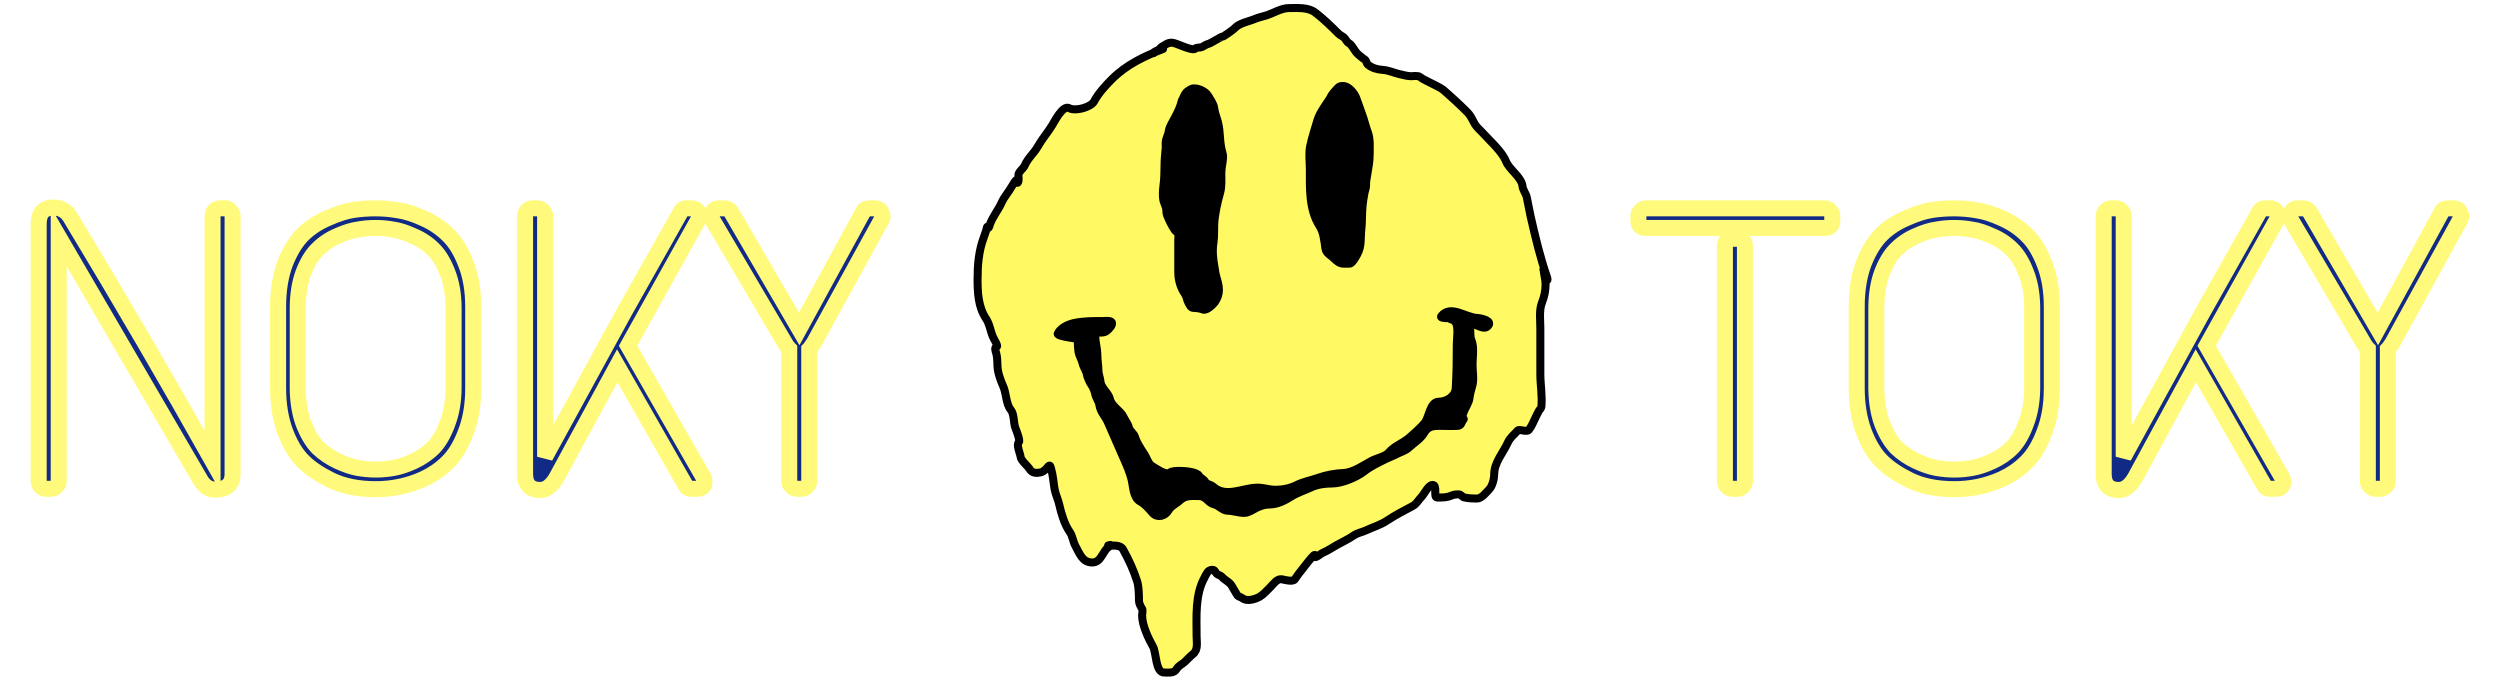 <svg width="312" height="85" viewBox="0 0 312 85" fill="none" xmlns="http://www.w3.org/2000/svg">
<g filter="url(#filter0_d_132_240)">
<path d="M6.678 24.9C7.578 24.9 8.278 25.3 8.778 26.1C15.211 36.767 21.128 46.917 26.527 56.55V26C26.527 25.733 26.611 25.5 26.777 25.3C26.977 25.1 27.227 25 27.527 25H28.027C28.328 25 28.561 25.1 28.727 25.3C28.927 25.5 29.027 25.733 29.027 26V58.15C29.027 58.817 28.828 59.317 28.427 59.65C28.061 59.95 27.527 60.1 26.828 60.1C26.128 60.1 25.544 59.733 25.078 59L7.328 28.55V59C7.328 59.267 7.228 59.5 7.028 59.7C6.828 59.9 6.594 60 6.328 60H5.778C5.511 60 5.278 59.9 5.078 59.7C4.911 59.5 4.828 59.267 4.828 59V26.95C4.828 25.583 5.444 24.9 6.678 24.9ZM40.958 26.2C42.158 25.667 43.208 25.333 44.108 25.2C45.008 25.067 45.925 25 46.858 25C47.825 25 48.775 25.083 49.708 25.25C50.641 25.383 51.691 25.717 52.858 26.25C54.058 26.783 55.091 27.483 55.958 28.35C56.825 29.183 57.558 30.383 58.158 31.95C58.758 33.483 59.058 35.267 59.058 37.3V47.45C59.058 49.55 58.741 51.4 58.108 53C57.508 54.6 56.758 55.833 55.858 56.7C54.991 57.567 53.975 58.267 52.808 58.8C50.941 59.633 48.975 60.05 46.908 60.05C44.741 60.05 42.891 59.683 41.358 58.95C39.858 58.217 38.675 57.417 37.808 56.55C36.941 55.683 36.208 54.467 35.608 52.9C35.008 51.3 34.708 49.483 34.708 47.45V37.3C34.708 35.2 35.008 33.367 35.608 31.8C36.241 30.233 36.991 29.033 37.858 28.2C38.725 27.367 39.758 26.7 40.958 26.2ZM51.558 28.45C50.625 28.017 49.791 27.75 49.058 27.65C48.358 27.517 47.625 27.45 46.858 27.45C46.125 27.45 45.391 27.517 44.658 27.65C43.925 27.75 43.075 28.017 42.108 28.45C41.175 28.85 40.358 29.4 39.658 30.1C38.958 30.767 38.358 31.75 37.858 33.05C37.391 34.317 37.158 35.8 37.158 37.5V47.3C37.158 49 37.391 50.5 37.858 51.8C38.358 53.1 38.958 54.117 39.658 54.85C40.391 55.55 41.225 56.117 42.158 56.55C43.091 56.983 43.925 57.267 44.658 57.4C45.425 57.533 46.175 57.6 46.908 57.6C47.641 57.6 48.375 57.533 49.108 57.4C49.875 57.267 50.725 56.983 51.658 56.55C52.591 56.117 53.408 55.55 54.108 54.85C54.808 54.117 55.391 53.1 55.858 51.8C56.358 50.5 56.608 49 56.608 47.3V37.5C56.608 35.8 56.358 34.317 55.858 33.05C55.358 31.75 54.758 30.767 54.058 30.1C53.358 29.4 52.525 28.85 51.558 28.45ZM85.73 25H86.28C86.58 25 86.83 25.1 87.03 25.3C87.33 25.633 87.364 26.017 87.13 26.45L78.38 42.15L87.78 58.55C87.88 58.75 87.93 58.933 87.93 59.1C87.93 59.7 87.597 60 86.93 60H86.38C86.014 60 85.764 59.9 85.63 59.7L77.03 44.65L69.43 58.65C68.83 59.65 68.164 60.15 67.43 60.15C66.164 60.15 65.53 59.483 65.53 58.15V26C65.53 25.733 65.614 25.5 65.78 25.3C65.98 25.1 66.23 25 66.53 25H67.03C67.33 25 67.564 25.1 67.73 25.3C67.93 25.5 68.03 25.733 68.03 26V56L77.93 37.9L85.03 25.3C85.164 25.1 85.397 25 85.73 25ZM108.595 25H109.145C109.545 25 109.812 25.133 109.945 25.4C110.078 25.633 110.145 25.833 110.145 26C110.145 26.167 110.095 26.333 109.995 26.5V26.45L101.545 41.85C101.278 42.25 101.095 42.5 100.995 42.6V59C100.995 59.267 100.895 59.5 100.695 59.7C100.495 59.9 100.262 60 99.995 60H99.495C99.228 60 98.995 59.9 98.795 59.7C98.595 59.5 98.495 59.267 98.495 59V42.55C98.329 42.383 98.178 42.183 98.045 41.95L88.945 26.5C88.845 26.333 88.795 26.167 88.795 26C88.795 25.833 88.862 25.633 88.995 25.4C89.129 25.133 89.395 25 89.795 25H90.395C90.728 25 91.012 25.15 91.245 25.45L99.745 40.05L107.795 25.3C107.928 25.1 108.195 25 108.595 25Z" fill="#112A85"/>
<path d="M8.778 26.1L9.634 25.584L9.63 25.577L9.626 25.57L8.778 26.1ZM26.527 56.55L25.655 57.039L27.527 60.379V56.55H26.527ZM26.777 25.3L26.07 24.593L26.038 24.625L26.009 24.66L26.777 25.3ZM28.727 25.3L27.959 25.94L27.988 25.975L28.02 26.007L28.727 25.3ZM28.427 59.65L29.061 60.424L29.068 60.418L28.427 59.65ZM25.078 59L24.214 59.504L24.223 59.52L24.234 59.537L25.078 59ZM7.328 28.55L8.191 28.046L6.328 24.849V28.55H7.328ZM7.028 59.7L6.32 58.993H6.32L7.028 59.7ZM5.078 59.7L4.309 60.34L4.338 60.375L4.37 60.407L5.078 59.7ZM6.678 25.9C7.213 25.9 7.602 26.105 7.93 26.63L9.626 25.57C8.953 24.495 7.942 23.9 6.678 23.9V25.9ZM7.921 26.616C14.35 37.275 20.261 47.416 25.655 57.039L27.4 56.061C21.994 46.417 16.072 36.258 9.634 25.584L7.921 26.616ZM27.527 56.55V26H25.527V56.55H27.527ZM27.527 26C27.527 25.973 27.532 25.962 27.532 25.961C27.532 25.96 27.533 25.959 27.534 25.956C27.536 25.953 27.539 25.948 27.546 25.94L26.009 24.66C25.689 25.044 25.527 25.506 25.527 26H27.527ZM27.485 26.007C27.49 26.002 27.493 26 27.492 26.001C27.491 26.002 27.488 26.003 27.486 26.003C27.485 26.004 27.485 26.004 27.491 26.003C27.496 26.002 27.508 26 27.527 26V24C26.98 24 26.47 24.193 26.07 24.593L27.485 26.007ZM27.527 26H28.027V24H27.527V26ZM28.027 26C28.066 26 28.062 26.006 28.034 25.994C28.02 25.988 28.005 25.98 27.99 25.969C27.975 25.958 27.965 25.947 27.959 25.94L29.496 24.66C29.109 24.196 28.574 24 28.027 24V26ZM28.02 26.007C28.031 26.018 28.036 26.024 28.037 26.026C28.037 26.027 28.036 26.024 28.033 26.019C28.031 26.013 28.029 26.008 28.028 26.002C28.027 25.997 28.027 25.996 28.027 26H30.027C30.027 25.451 29.81 24.968 29.435 24.593L28.02 26.007ZM28.027 26V58.15H30.027V26H28.027ZM28.027 58.15C28.027 58.61 27.898 58.789 27.787 58.882L29.068 60.418C29.757 59.844 30.027 59.024 30.027 58.15H28.027ZM27.794 58.876C27.674 58.974 27.403 59.1 26.828 59.1V61.1C27.652 61.1 28.448 60.926 29.061 60.424L27.794 58.876ZM26.828 59.1C26.555 59.1 26.255 58.988 25.921 58.463L24.234 59.537C24.833 60.479 25.701 61.1 26.828 61.1V59.1ZM25.942 58.496L8.191 28.046L6.464 29.054L24.214 59.504L25.942 58.496ZM6.328 28.55V59H8.328V28.55H6.328ZM6.328 59C6.328 59.004 6.327 59.003 6.328 58.998C6.329 58.992 6.331 58.987 6.333 58.981C6.336 58.976 6.337 58.973 6.337 58.974C6.336 58.976 6.331 58.982 6.32 58.993L7.735 60.407C8.11 60.032 8.328 59.549 8.328 59H6.328ZM6.32 58.993C6.31 59.004 6.303 59.008 6.302 59.009C6.301 59.01 6.303 59.008 6.309 59.006C6.314 59.004 6.32 59.002 6.325 59.001C6.33 59 6.331 59 6.328 59V61C6.877 61 7.36 60.782 7.735 60.407L6.32 58.993ZM6.328 59H5.778V61H6.328V59ZM5.778 59C5.774 59 5.775 59 5.78 59.001C5.785 59.002 5.791 59.004 5.796 59.006C5.802 59.008 5.804 59.01 5.803 59.009C5.802 59.008 5.795 59.004 5.785 58.993L4.37 60.407C4.745 60.782 5.228 61 5.778 61V59ZM5.846 59.06C5.839 59.052 5.836 59.047 5.834 59.044C5.833 59.041 5.832 59.04 5.832 59.039C5.832 59.038 5.828 59.028 5.828 59H3.828C3.828 59.494 3.989 59.956 4.309 60.34L5.846 59.06ZM5.828 59V26.95H3.828V59H5.828ZM5.828 26.95C5.828 26.397 5.955 26.169 6.032 26.082C6.093 26.016 6.243 25.9 6.678 25.9V23.9C5.879 23.9 5.104 24.126 4.548 24.742C4.009 25.34 3.828 26.136 3.828 26.95H5.828ZM40.958 26.2L41.343 27.123L41.353 27.119L41.364 27.114L40.958 26.2ZM44.108 25.2L43.962 24.211L44.108 25.2ZM49.708 25.25L49.532 26.234L49.549 26.238L49.567 26.24L49.708 25.25ZM52.858 26.25L52.442 27.16L52.452 27.164L52.858 26.25ZM55.958 28.35L55.251 29.057L55.258 29.064L55.265 29.071L55.958 28.35ZM58.158 31.95L57.224 32.308L57.227 32.314L58.158 31.95ZM58.108 53L57.178 52.632L57.175 52.64L57.172 52.649L58.108 53ZM55.858 56.7L55.164 55.98L55.158 55.986L55.151 55.993L55.858 56.7ZM52.808 58.8L53.216 59.713L53.224 59.709L52.808 58.8ZM41.358 58.95L40.919 59.848L40.927 59.852L41.358 58.95ZM37.808 56.55L37.101 57.257L37.808 56.55ZM35.608 52.9L34.672 53.251L34.674 53.258L35.608 52.9ZM35.608 31.8L34.681 31.425L34.677 31.434L34.674 31.442L35.608 31.8ZM37.858 28.2L37.165 27.479V27.479L37.858 28.2ZM51.558 28.45L51.137 29.357L51.156 29.366L51.176 29.374L51.558 28.45ZM49.058 27.65L48.871 28.632L48.897 28.637L48.923 28.641L49.058 27.65ZM44.658 27.65L44.793 28.641L44.815 28.638L44.837 28.634L44.658 27.65ZM42.108 28.45L42.502 29.369L42.51 29.366L42.517 29.363L42.108 28.45ZM39.658 30.1L40.348 30.824L40.356 30.816L40.365 30.807L39.658 30.1ZM37.858 33.05L36.925 32.691L36.922 32.698L36.92 32.704L37.858 33.05ZM37.858 51.8L36.917 52.138L36.921 52.148L36.925 52.159L37.858 51.8ZM39.658 54.85L38.935 55.541L38.951 55.557L38.968 55.573L39.658 54.85ZM42.158 56.55L42.579 55.643L42.158 56.55ZM44.658 57.4L44.479 58.384L44.487 58.385L44.658 57.4ZM49.108 57.4L48.937 56.415L48.929 56.416L49.108 57.4ZM51.658 56.55L51.237 55.643L51.658 56.55ZM54.108 54.85L54.815 55.557L54.823 55.549L54.831 55.541L54.108 54.85ZM55.858 51.8L54.925 51.441L54.921 51.452L54.917 51.462L55.858 51.8ZM55.858 33.05L54.925 33.409L54.928 33.417L55.858 33.05ZM54.058 30.1L53.351 30.807L53.359 30.816L53.368 30.824L54.058 30.1ZM41.364 27.114C42.515 26.602 43.474 26.305 44.255 26.189L43.962 24.211C42.942 24.362 41.801 24.731 40.552 25.286L41.364 27.114ZM44.255 26.189C45.105 26.063 45.972 26 46.858 26V24C45.877 24 44.911 24.07 43.962 24.211L44.255 26.189ZM46.858 26C47.767 26 48.658 26.078 49.532 26.234L49.884 24.266C48.891 24.088 47.883 24 46.858 24V26ZM49.567 26.24C50.378 26.356 51.334 26.653 52.442 27.16L53.274 25.34C52.049 24.781 50.905 24.411 49.849 24.26L49.567 26.24ZM52.452 27.164C53.548 27.651 54.477 28.283 55.251 29.057L56.665 27.643C55.706 26.683 54.568 25.916 53.264 25.336L52.452 27.164ZM55.265 29.071C55.992 29.77 56.657 30.827 57.224 32.308L59.092 31.592C58.459 29.939 57.657 28.596 56.651 27.629L55.265 29.071ZM57.227 32.314C57.772 33.708 58.058 35.363 58.058 37.3H60.058C60.058 35.17 59.744 33.259 59.089 31.586L57.227 32.314ZM58.058 37.3V47.45H60.058V37.3H58.058ZM58.058 47.45C58.058 49.451 57.756 51.172 57.178 52.632L59.038 53.368C59.727 51.628 60.058 49.649 60.058 47.45H58.058ZM57.172 52.649C56.606 54.158 55.925 55.247 55.164 55.98L56.552 57.42C57.591 56.419 58.41 55.042 59.044 53.351L57.172 52.649ZM55.151 55.993C54.372 56.771 53.456 57.404 52.392 57.891L53.224 59.709C54.494 59.129 55.61 58.362 56.565 57.407L55.151 55.993ZM52.4 57.887C50.663 58.662 48.836 59.05 46.908 59.05V61.05C49.114 61.05 51.219 60.604 53.216 59.713L52.4 57.887ZM46.908 59.05C44.851 59.05 43.156 58.702 41.789 58.048L40.927 59.852C42.626 60.665 44.632 61.05 46.908 61.05V59.05ZM41.797 58.052C40.363 57.35 39.281 56.609 38.515 55.843L37.101 57.257C38.068 58.224 39.353 59.083 40.919 59.848L41.797 58.052ZM38.515 55.843C37.777 55.105 37.109 54.023 36.542 52.542L34.674 53.258C35.307 54.91 36.105 56.262 37.101 57.257L38.515 55.843ZM36.544 52.549C35.994 51.08 35.708 49.386 35.708 47.45H33.708C33.708 49.581 34.022 51.52 34.672 53.251L36.544 52.549ZM35.708 47.45V37.3H33.708V47.45H35.708ZM35.708 37.3C35.708 35.293 35.995 33.585 36.542 32.158L34.674 31.442C34.021 33.148 33.708 35.107 33.708 37.3H35.708ZM36.535 32.175C37.136 30.689 37.818 29.625 38.551 28.921L37.165 27.479C36.164 28.441 35.347 29.777 34.681 31.425L36.535 32.175ZM38.551 28.921C39.321 28.18 40.248 27.579 41.343 27.123L40.573 25.277C39.268 25.821 38.128 26.553 37.165 27.479L38.551 28.921ZM51.979 27.543C50.988 27.083 50.056 26.777 49.193 26.659L48.923 28.641C49.527 28.723 50.262 28.951 51.137 29.357L51.979 27.543ZM49.245 26.668C48.479 26.522 47.683 26.45 46.858 26.45V28.45C47.567 28.45 48.237 28.512 48.871 28.632L49.245 26.668ZM46.858 26.45C46.064 26.45 45.27 26.522 44.479 26.666L44.837 28.634C45.512 28.511 46.186 28.45 46.858 28.45V26.45ZM44.523 26.659C43.664 26.776 42.719 27.08 41.699 27.538L42.517 29.363C43.431 28.953 44.185 28.724 44.793 28.641L44.523 26.659ZM41.714 27.531C40.667 27.98 39.743 28.601 38.951 29.393L40.365 30.807C40.973 30.199 41.682 29.72 42.502 29.369L41.714 27.531ZM38.968 29.376C38.124 30.18 37.456 31.309 36.925 32.691L38.791 33.409C39.26 32.191 39.791 31.354 40.348 30.824L38.968 29.376ZM36.92 32.704C36.403 34.106 36.158 35.711 36.158 37.5H38.158C38.158 35.889 38.38 34.527 38.796 33.396L36.92 32.704ZM36.158 37.5V47.3H38.158V37.5H36.158ZM36.158 47.3C36.158 49.09 36.403 50.708 36.917 52.138L38.799 51.462C38.379 50.292 38.158 48.91 38.158 47.3H36.158ZM36.925 52.159C37.456 53.539 38.116 54.683 38.935 55.541L40.381 54.16C39.8 53.55 39.261 52.661 38.791 51.441L36.925 52.159ZM38.968 55.573C39.781 56.35 40.706 56.978 41.737 57.457L42.579 55.643C41.743 55.255 41.002 54.75 40.349 54.127L38.968 55.573ZM41.737 57.457C42.72 57.914 43.637 58.231 44.479 58.384L44.837 56.416C44.212 56.303 43.462 56.053 42.579 55.643L41.737 57.457ZM44.487 58.385C45.306 58.528 46.114 58.6 46.908 58.6V56.6C46.236 56.6 45.543 56.539 44.829 56.415L44.487 58.385ZM46.908 58.6C47.702 58.6 48.495 58.528 49.287 58.384L48.929 56.416C48.254 56.539 47.58 56.6 46.908 56.6V58.6ZM49.279 58.385C50.155 58.233 51.09 57.916 52.079 57.457L51.237 55.643C50.359 56.05 49.594 56.3 48.937 56.415L49.279 58.385ZM52.079 57.457C53.114 56.976 54.029 56.343 54.815 55.557L53.401 54.143C52.787 54.757 52.068 55.257 51.237 55.643L52.079 57.457ZM54.831 55.541C55.656 54.676 56.301 53.525 56.799 52.138L54.917 51.462C54.481 52.675 53.96 53.557 53.385 54.16L54.831 55.541ZM56.791 52.159C57.344 50.722 57.608 49.096 57.608 47.3H55.608C55.608 48.904 55.372 50.278 54.925 51.441L56.791 52.159ZM57.608 47.3V37.5H55.608V47.3H57.608ZM57.608 37.5C57.608 35.704 57.344 34.092 56.788 32.683L54.928 33.417C55.372 34.542 55.608 35.896 55.608 37.5H57.608ZM56.791 32.691C56.26 31.309 55.592 30.18 54.748 29.376L53.368 30.824C53.925 31.354 54.456 32.191 54.925 33.409L56.791 32.691ZM54.765 29.393C53.967 28.595 53.022 27.973 51.94 27.526L51.176 29.374C52.028 29.727 52.749 30.205 53.351 30.807L54.765 29.393ZM87.03 25.3L87.774 24.631L87.756 24.611L87.737 24.593L87.03 25.3ZM87.13 26.45L88.004 26.937L88.007 26.93L88.011 26.924L87.13 26.45ZM78.38 42.15L77.507 41.663L77.232 42.157L77.513 42.647L78.38 42.15ZM87.78 58.55L88.675 58.103L88.662 58.077L88.648 58.053L87.78 58.55ZM85.63 59.7L84.762 60.196L84.779 60.226L84.798 60.255L85.63 59.7ZM77.03 44.65L77.898 44.154L77.008 42.595L76.151 44.173L77.03 44.65ZM69.43 58.65L70.288 59.164L70.299 59.146L70.309 59.127L69.43 58.65ZM65.78 25.3L65.073 24.593L65.041 24.625L65.012 24.66L65.78 25.3ZM67.73 25.3L66.962 25.94L66.991 25.975L67.023 26.007L67.73 25.3ZM68.03 56H67.03L68.908 56.48L68.03 56ZM77.93 37.9L77.059 37.409L77.053 37.42L77.93 37.9ZM85.03 25.3L84.198 24.745L84.177 24.776L84.159 24.809L85.03 25.3ZM85.73 26H86.28V24H85.73V26ZM86.28 26C86.3 26 86.311 26.002 86.317 26.003C86.322 26.004 86.323 26.004 86.321 26.003C86.319 26.003 86.317 26.002 86.316 26.001C86.315 26 86.318 26.002 86.323 26.007L87.737 24.593C87.338 24.193 86.828 24 86.28 24V26ZM86.287 25.969C86.304 25.988 86.304 25.993 86.299 25.981C86.296 25.975 86.293 25.967 86.29 25.956C86.287 25.946 86.285 25.935 86.284 25.924C86.283 25.913 86.283 25.905 86.284 25.9C86.284 25.894 86.285 25.893 86.284 25.896C86.282 25.904 86.275 25.93 86.25 25.976L88.011 26.924C88.194 26.583 88.314 26.184 88.276 25.751C88.238 25.308 88.044 24.931 87.774 24.631L86.287 25.969ZM86.257 25.963L77.507 41.663L79.254 42.637L88.004 26.937L86.257 25.963ZM77.513 42.647L86.913 59.047L88.648 58.053L79.248 41.653L77.513 42.647ZM86.886 58.997C86.939 59.104 86.93 59.132 86.93 59.1H88.93C88.93 58.734 88.822 58.396 88.675 58.103L86.886 58.997ZM86.93 59.1C86.93 59.16 86.922 59.169 86.93 59.146C86.934 59.134 86.943 59.116 86.958 59.094C86.972 59.072 86.991 59.05 87.011 59.032C87.054 58.993 87.087 58.984 87.08 58.986C87.07 58.989 87.025 59 86.93 59V61C87.393 61 87.927 60.898 88.349 60.518C88.791 60.12 88.93 59.583 88.93 59.1H86.93ZM86.93 59H86.38V61H86.93V59ZM86.38 59C86.281 59 86.262 58.986 86.289 58.996C86.305 59.003 86.334 59.017 86.368 59.044C86.403 59.071 86.436 59.106 86.462 59.145L84.798 60.255C85.2 60.858 85.864 61 86.38 61V59ZM86.499 59.204L77.898 44.154L76.162 45.146L84.762 60.196L86.499 59.204ZM76.151 44.173L68.551 58.173L70.309 59.127L77.909 45.127L76.151 44.173ZM68.573 58.136C68.041 59.022 67.638 59.15 67.43 59.15V61.15C68.689 61.15 69.619 60.279 70.288 59.164L68.573 58.136ZM67.43 59.15C66.965 59.15 66.796 59.03 66.73 58.961C66.656 58.883 66.53 58.675 66.53 58.15H64.53C64.53 58.958 64.721 59.75 65.28 60.339C65.848 60.937 66.629 61.15 67.43 61.15V59.15ZM66.53 58.15V26H64.53V58.15H66.53ZM66.53 26C66.53 25.973 66.534 25.962 66.534 25.961C66.535 25.96 66.536 25.959 66.537 25.956C66.539 25.953 66.542 25.948 66.549 25.94L65.012 24.66C64.692 25.044 64.53 25.506 64.53 26H66.53ZM66.487 26.007C66.493 26.002 66.495 26 66.494 26.001C66.493 26.002 66.491 26.003 66.489 26.003C66.487 26.004 66.488 26.004 66.493 26.003C66.499 26.002 66.511 26 66.53 26V24C65.983 24 65.473 24.193 65.073 24.593L66.487 26.007ZM66.53 26H67.03V24H66.53V26ZM67.03 26C67.069 26 67.065 26.006 67.036 25.994C67.023 25.988 67.007 25.98 66.993 25.969C66.978 25.958 66.968 25.947 66.962 25.94L68.499 24.66C68.112 24.196 67.577 24 67.03 24V26ZM67.023 26.007C67.034 26.018 67.038 26.024 67.039 26.026C67.04 26.027 67.038 26.024 67.036 26.019C67.034 26.013 67.032 26.008 67.031 26.002C67.03 25.997 67.03 25.996 67.03 26H69.03C69.03 25.451 68.812 24.968 68.437 24.593L67.023 26.007ZM67.03 26V56H69.03V26H67.03ZM68.908 56.48L78.808 38.38L77.053 37.42L67.153 55.52L68.908 56.48ZM78.802 38.391L85.901 25.791L84.159 24.809L77.059 37.409L78.802 38.391ZM85.862 25.855C85.841 25.886 85.814 25.916 85.782 25.943C85.751 25.969 85.721 25.985 85.699 25.994C85.659 26.011 85.659 26 85.73 26V24C85.204 24 84.584 24.167 84.198 24.745L85.862 25.855ZM109.945 25.4L109.051 25.847L109.063 25.872L109.077 25.896L109.945 25.4ZM109.995 26.5H108.995V30.11L110.853 27.015L109.995 26.5ZM109.995 26.45H110.995L109.118 25.969L109.995 26.45ZM101.545 41.85L102.377 42.405L102.401 42.369L102.422 42.331L101.545 41.85ZM100.995 42.6L100.288 41.893L99.995 42.186V42.6H100.995ZM98.495 42.55H99.495V42.136L99.202 41.843L98.495 42.55ZM98.045 41.95L98.913 41.454L98.907 41.443L98.045 41.95ZM88.945 26.5L89.807 25.992L89.803 25.985L88.945 26.5ZM88.995 25.4L89.863 25.896L89.877 25.872L89.889 25.847L88.995 25.4ZM91.245 25.45L92.109 24.947L92.076 24.889L92.034 24.836L91.245 25.45ZM99.745 40.05L98.881 40.553L99.773 42.086L100.623 40.529L99.745 40.05ZM107.795 25.3L106.963 24.745L106.939 24.782L106.917 24.821L107.795 25.3ZM108.595 26H109.145V24H108.595V26ZM109.145 26C109.24 26 109.243 26.017 109.198 25.994C109.174 25.982 109.143 25.962 109.113 25.932C109.083 25.902 109.063 25.871 109.051 25.847L110.84 24.953C110.478 24.231 109.773 24 109.145 24V26ZM109.077 25.896C109.119 25.97 109.139 26.018 109.146 26.041C109.154 26.065 109.145 26.048 109.145 26H111.145C111.145 25.584 110.986 25.205 110.813 24.904L109.077 25.896ZM109.145 26C109.145 25.991 109.146 25.983 109.147 25.977C109.148 25.97 109.149 25.965 109.15 25.963C109.151 25.958 109.15 25.965 109.138 25.985L110.853 27.015C111.03 26.719 111.145 26.376 111.145 26H109.145ZM110.995 26.5V26.45H108.995V26.5H110.995ZM109.118 25.969L100.668 41.369L102.422 42.331L110.872 26.931L109.118 25.969ZM100.713 41.295C100.584 41.489 100.481 41.638 100.401 41.746C100.313 41.867 100.28 41.901 100.288 41.893L101.702 43.307C101.886 43.123 102.125 42.783 102.377 42.405L100.713 41.295ZM99.995 42.6V59H101.995V42.6H99.995ZM99.995 59C99.995 59.004 99.995 59.003 99.996 58.998C99.997 58.992 99.999 58.987 100.001 58.981C100.003 58.976 100.005 58.973 100.004 58.974C100.003 58.976 99.999 58.982 99.988 58.993L101.402 60.407C101.777 60.032 101.995 59.549 101.995 59H99.995ZM99.988 58.993C99.977 59.004 99.971 59.008 99.97 59.009C99.968 59.01 99.971 59.008 99.976 59.006C99.982 59.004 99.988 59.002 99.993 59.001C99.998 59 99.999 59 99.995 59V61C100.544 61 101.027 60.782 101.402 60.407L99.988 58.993ZM99.995 59H99.495V61H99.995V59ZM99.495 59C99.491 59 99.493 59 99.498 59.001C99.503 59.002 99.508 59.004 99.514 59.006C99.519 59.008 99.522 59.01 99.521 59.009C99.519 59.008 99.513 59.004 99.502 58.993L98.088 60.407C98.463 60.782 98.946 61 99.495 61V59ZM99.502 58.993C99.492 58.982 99.487 58.976 99.486 58.974C99.485 58.973 99.487 58.976 99.489 58.981C99.492 58.987 99.493 58.992 99.494 58.998C99.495 59.003 99.495 59.004 99.495 59H97.495C97.495 59.549 97.713 60.032 98.088 60.407L99.502 58.993ZM99.495 59V42.55H97.495V59H99.495ZM99.202 41.843C99.106 41.747 99.009 41.621 98.913 41.454L97.177 42.446C97.348 42.746 97.55 43.02 97.788 43.257L99.202 41.843ZM98.907 41.443L89.807 25.992L88.084 27.008L97.183 42.458L98.907 41.443ZM89.803 25.985C89.79 25.965 89.789 25.958 89.79 25.963C89.791 25.965 89.792 25.97 89.793 25.977C89.794 25.983 89.795 25.991 89.795 26H87.795C87.795 26.376 87.91 26.719 88.088 27.015L89.803 25.985ZM89.795 26C89.795 26.048 89.786 26.065 89.794 26.041C89.802 26.018 89.821 25.97 89.863 25.896L88.127 24.904C87.955 25.205 87.795 25.584 87.795 26H89.795ZM89.889 25.847C89.877 25.871 89.857 25.902 89.827 25.932C89.797 25.962 89.767 25.982 89.742 25.994C89.698 26.017 89.7 26 89.795 26V24C89.167 24 88.462 24.231 88.101 24.953L89.889 25.847ZM89.795 26H90.395V24H89.795V26ZM90.395 26C90.403 26 90.403 26.001 90.399 26C90.395 25.999 90.391 25.997 90.39 25.996C90.385 25.994 90.41 26.005 90.456 26.064L92.034 24.836C91.642 24.331 91.083 24 90.395 24V26ZM90.381 25.953L98.881 40.553L100.609 39.547L92.109 24.947L90.381 25.953ZM100.623 40.529L108.673 25.779L106.917 24.821L98.867 39.571L100.623 40.529ZM108.627 25.855C108.595 25.903 108.557 25.941 108.52 25.969C108.484 25.996 108.456 26.008 108.446 26.011C108.437 26.015 108.442 26.012 108.468 26.008C108.495 26.004 108.536 26 108.595 26V24C108.086 24 107.379 24.121 106.963 24.745L108.627 25.855Z" fill="#FFFA7B"/>
</g>
<g filter="url(#filter1_d_132_240)">
<path d="M216.268 28.8H216.768C217.434 28.8 217.768 29.117 217.768 29.75V59C217.768 59.267 217.668 59.5 217.468 59.7C217.301 59.9 217.068 60 216.768 60H216.268C215.968 60 215.718 59.9 215.518 59.7C215.351 59.5 215.268 59.267 215.268 59V29.75C215.268 29.117 215.601 28.8 216.268 28.8ZM205.468 25H227.668C227.968 25 228.201 25.1 228.368 25.3C228.568 25.5 228.668 25.733 228.668 26V26.55C228.668 27.15 228.334 27.45 227.668 27.45H205.468C204.801 27.45 204.468 27.15 204.468 26.55V26C204.468 25.733 204.568 25.5 204.768 25.3C204.968 25.1 205.201 25 205.468 25ZM237.968 26.2C239.168 25.667 240.218 25.333 241.118 25.2C242.018 25.067 242.934 25 243.868 25C244.834 25 245.784 25.083 246.718 25.25C247.651 25.383 248.701 25.717 249.868 26.25C251.068 26.783 252.101 27.483 252.968 28.35C253.834 29.183 254.568 30.383 255.168 31.95C255.768 33.483 256.068 35.267 256.068 37.3V47.45C256.068 49.55 255.751 51.4 255.118 53C254.518 54.6 253.768 55.833 252.868 56.7C252.001 57.567 250.984 58.267 249.818 58.8C247.951 59.633 245.984 60.05 243.918 60.05C241.751 60.05 239.901 59.683 238.368 58.95C236.868 58.217 235.684 57.417 234.818 56.55C233.951 55.683 233.218 54.467 232.618 52.9C232.018 51.3 231.718 49.483 231.718 47.45V37.3C231.718 35.2 232.018 33.367 232.618 31.8C233.251 30.233 234.001 29.033 234.868 28.2C235.734 27.367 236.768 26.7 237.968 26.2ZM248.568 28.45C247.634 28.017 246.801 27.75 246.068 27.65C245.368 27.517 244.634 27.45 243.868 27.45C243.134 27.45 242.401 27.517 241.668 27.65C240.934 27.75 240.084 28.017 239.118 28.45C238.184 28.85 237.368 29.4 236.668 30.1C235.968 30.767 235.368 31.75 234.868 33.05C234.401 34.317 234.168 35.8 234.168 37.5V47.3C234.168 49 234.401 50.5 234.868 51.8C235.368 53.1 235.968 54.117 236.668 54.85C237.401 55.55 238.234 56.117 239.168 56.55C240.101 56.983 240.934 57.267 241.668 57.4C242.434 57.533 243.184 57.6 243.918 57.6C244.651 57.6 245.384 57.533 246.118 57.4C246.884 57.267 247.734 56.983 248.668 56.55C249.601 56.117 250.418 55.55 251.118 54.85C251.818 54.117 252.401 53.1 252.868 51.8C253.368 50.5 253.618 49 253.618 47.3V37.5C253.618 35.8 253.368 34.317 252.868 33.05C252.368 31.75 251.768 30.767 251.068 30.1C250.368 29.4 249.534 28.85 248.568 28.45ZM282.74 25H283.29C283.59 25 283.84 25.1 284.04 25.3C284.34 25.633 284.373 26.017 284.14 26.45L275.39 42.15L284.79 58.55C284.89 58.75 284.94 58.933 284.94 59.1C284.94 59.7 284.607 60 283.94 60H283.39C283.023 60 282.773 59.9 282.64 59.7L274.04 44.65L266.44 58.65C265.84 59.65 265.173 60.15 264.44 60.15C263.173 60.15 262.54 59.483 262.54 58.15V26C262.54 25.733 262.623 25.5 262.79 25.3C262.99 25.1 263.24 25 263.54 25H264.04C264.34 25 264.573 25.1 264.74 25.3C264.94 25.5 265.04 25.733 265.04 26V56L274.94 37.9L282.04 25.3C282.173 25.1 282.407 25 282.74 25ZM305.605 25H306.155C306.555 25 306.822 25.133 306.955 25.4C307.088 25.633 307.155 25.833 307.155 26C307.155 26.167 307.105 26.333 307.005 26.5V26.45L298.555 41.85C298.288 42.25 298.105 42.5 298.005 42.6V59C298.005 59.267 297.905 59.5 297.705 59.7C297.505 59.9 297.272 60 297.005 60H296.505C296.238 60 296.005 59.9 295.805 59.7C295.605 59.5 295.505 59.267 295.505 59V42.55C295.338 42.383 295.188 42.183 295.055 41.95L285.955 26.5C285.855 26.333 285.805 26.167 285.805 26C285.805 25.833 285.872 25.633 286.005 25.4C286.138 25.133 286.405 25 286.805 25H287.405C287.738 25 288.022 25.15 288.255 25.45L296.755 40.05L304.805 25.3C304.938 25.1 305.205 25 305.605 25Z" fill="#112A85"/>
<path d="M217.468 59.7L216.761 58.993L216.729 59.025L216.7 59.06L217.468 59.7ZM215.518 59.7L214.75 60.34L214.779 60.375L214.811 60.407L215.518 59.7ZM228.368 25.3L227.6 25.94L227.629 25.975L227.661 26.007L228.368 25.3ZM204.768 25.3L205.475 26.007L205.475 26.007L204.768 25.3ZM216.268 29.8H216.768V27.8H216.268V29.8ZM216.768 29.8C216.812 29.8 216.845 29.803 216.868 29.806C216.891 29.809 216.902 29.812 216.903 29.813C216.905 29.813 216.897 29.811 216.882 29.802C216.867 29.794 216.848 29.781 216.829 29.762C216.81 29.744 216.794 29.724 216.782 29.705C216.77 29.686 216.764 29.672 216.762 29.666C216.76 29.659 216.761 29.662 216.763 29.676C216.765 29.69 216.768 29.714 216.768 29.75H218.768C218.768 29.266 218.638 28.722 218.207 28.312C217.785 27.912 217.243 27.8 216.768 27.8V29.8ZM216.768 29.75V59H218.768V29.75H216.768ZM216.768 59C216.768 59.004 216.767 59.003 216.768 58.998C216.769 58.992 216.771 58.987 216.774 58.981C216.776 58.976 216.778 58.973 216.777 58.974C216.776 58.976 216.771 58.982 216.761 58.993L218.175 60.407C218.55 60.032 218.768 59.549 218.768 59H216.768ZM216.7 59.06C216.706 59.053 216.716 59.042 216.73 59.031C216.745 59.02 216.76 59.012 216.774 59.006C216.802 58.994 216.807 59 216.768 59V61C217.314 61 217.849 60.804 218.236 60.34L216.7 59.06ZM216.768 59H216.268V61H216.768V59ZM216.268 59C216.248 59 216.237 58.998 216.231 58.997C216.226 58.996 216.225 58.996 216.227 58.996C216.229 58.997 216.231 58.998 216.232 58.999C216.233 59 216.23 58.998 216.225 58.993L214.811 60.407C215.21 60.807 215.72 61 216.268 61V59ZM216.286 59.06C216.279 59.052 216.276 59.047 216.275 59.044C216.273 59.041 216.272 59.04 216.272 59.039C216.272 59.038 216.268 59.028 216.268 59H214.268C214.268 59.494 214.429 59.956 214.75 60.34L216.286 59.06ZM216.268 59V29.75H214.268V59H216.268ZM216.268 29.75C216.268 29.714 216.27 29.69 216.272 29.676C216.274 29.662 216.276 29.659 216.274 29.666C216.272 29.672 216.266 29.686 216.254 29.705C216.242 29.724 216.226 29.744 216.207 29.762C216.187 29.781 216.169 29.794 216.154 29.802C216.139 29.811 216.131 29.813 216.132 29.813C216.134 29.812 216.145 29.809 216.168 29.806C216.191 29.803 216.224 29.8 216.268 29.8V27.8C215.793 27.8 215.251 27.912 214.829 28.312C214.398 28.722 214.268 29.266 214.268 29.75H216.268ZM205.468 26H227.668V24H205.468V26ZM227.668 26C227.707 26 227.702 26.006 227.674 25.994C227.66 25.988 227.645 25.98 227.63 25.969C227.616 25.958 227.606 25.947 227.6 25.94L229.136 24.66C228.749 24.196 228.214 24 227.668 24V26ZM227.661 26.007C227.671 26.018 227.676 26.024 227.677 26.026C227.678 26.027 227.676 26.024 227.674 26.019C227.671 26.013 227.669 26.008 227.668 26.002C227.667 25.997 227.668 25.996 227.668 26H229.668C229.668 25.451 229.45 24.968 229.075 24.593L227.661 26.007ZM227.668 26V26.55H229.668V26H227.668ZM227.668 26.55C227.668 26.61 227.659 26.619 227.668 26.596C227.672 26.584 227.68 26.566 227.695 26.544C227.71 26.521 227.728 26.5 227.749 26.482C227.792 26.443 227.825 26.434 227.818 26.436C227.808 26.439 227.763 26.45 227.668 26.45V28.45C228.131 28.45 228.665 28.348 229.087 27.968C229.529 27.57 229.668 27.033 229.668 26.55H227.668ZM227.668 26.45H205.468V28.45H227.668V26.45ZM205.468 26.45C205.373 26.45 205.328 26.439 205.318 26.436C205.311 26.434 205.344 26.443 205.387 26.482C205.407 26.5 205.426 26.521 205.44 26.544C205.455 26.566 205.464 26.584 205.468 26.596C205.476 26.619 205.468 26.61 205.468 26.55H203.468C203.468 27.033 203.607 27.57 204.049 27.968C204.471 28.348 205.005 28.45 205.468 28.45V26.45ZM205.468 26.55V26H203.468V26.55H205.468ZM205.468 26C205.468 25.996 205.468 25.997 205.467 26.002C205.466 26.008 205.464 26.013 205.462 26.019C205.46 26.024 205.458 26.027 205.459 26.026C205.46 26.024 205.464 26.018 205.475 26.007L204.061 24.593C203.686 24.968 203.468 25.451 203.468 26H205.468ZM205.475 26.007C205.486 25.997 205.492 25.992 205.493 25.991C205.494 25.99 205.492 25.992 205.487 25.994C205.481 25.997 205.475 25.998 205.47 25.999C205.465 26 205.464 26 205.468 26V24C204.919 24 204.436 24.218 204.061 24.593L205.475 26.007ZM237.968 26.2L238.352 27.123L238.363 27.119L238.374 27.114L237.968 26.2ZM241.118 25.2L240.971 24.211L241.118 25.2ZM246.718 25.25L246.542 26.234L246.559 26.238L246.576 26.24L246.718 25.25ZM249.868 26.25L249.452 27.16L249.462 27.164L249.868 26.25ZM252.968 28.35L252.261 29.057L252.268 29.064L252.275 29.071L252.968 28.35ZM255.168 31.95L254.234 32.308L254.237 32.314L255.168 31.95ZM255.118 53L254.188 52.632L254.185 52.64L254.181 52.649L255.118 53ZM252.868 56.7L252.174 55.98L252.167 55.986L252.161 55.993L252.868 56.7ZM249.818 58.8L250.225 59.713L250.234 59.709L249.818 58.8ZM238.368 58.95L237.929 59.848L237.936 59.852L238.368 58.95ZM234.818 56.55L234.111 57.257L234.818 56.55ZM232.618 52.9L231.681 53.251L231.684 53.258L232.618 52.9ZM232.618 31.8L231.691 31.425L231.687 31.434L231.684 31.442L232.618 31.8ZM234.868 28.2L234.175 27.479L234.175 27.479L234.868 28.2ZM248.568 28.45L248.147 29.357L248.166 29.366L248.185 29.374L248.568 28.45ZM246.068 27.65L245.881 28.632L245.907 28.637L245.933 28.641L246.068 27.65ZM241.668 27.65L241.803 28.641L241.825 28.638L241.847 28.634L241.668 27.65ZM239.118 28.45L239.512 29.369L239.519 29.366L239.527 29.363L239.118 28.45ZM236.668 30.1L237.357 30.824L237.366 30.816L237.375 30.807L236.668 30.1ZM234.868 33.05L233.934 32.691L233.932 32.698L233.929 32.704L234.868 33.05ZM234.868 51.8L233.927 52.138L233.93 52.148L233.934 52.159L234.868 51.8ZM236.668 54.85L235.944 55.541L235.96 55.557L235.977 55.573L236.668 54.85ZM239.168 56.55L239.589 55.643L239.168 56.55ZM241.668 57.4L241.489 58.384L241.496 58.385L241.668 57.4ZM246.118 57.4L245.946 56.415L245.939 56.416L246.118 57.4ZM248.668 56.55L248.247 55.643L248.668 56.55ZM251.118 54.85L251.825 55.557L251.833 55.549L251.841 55.541L251.118 54.85ZM252.868 51.8L251.934 51.441L251.93 51.452L251.927 51.462L252.868 51.8ZM252.868 33.05L251.934 33.409L251.938 33.417L252.868 33.05ZM251.068 30.1L250.361 30.807L250.369 30.816L250.378 30.824L251.068 30.1ZM238.374 27.114C239.524 26.602 240.484 26.305 241.264 26.189L240.971 24.211C239.952 24.362 238.811 24.731 237.562 25.286L238.374 27.114ZM241.264 26.189C242.115 26.063 242.982 26 243.868 26V24C242.887 24 241.921 24.07 240.971 24.211L241.264 26.189ZM243.868 26C244.777 26 245.668 26.078 246.542 26.234L246.894 24.266C245.901 24.088 244.892 24 243.868 24V26ZM246.576 26.24C247.388 26.356 248.343 26.653 249.452 27.16L250.284 25.34C249.059 24.781 247.915 24.411 246.859 24.26L246.576 26.24ZM249.462 27.164C250.558 27.651 251.487 28.283 252.261 29.057L253.675 27.643C252.715 26.683 251.578 25.916 250.274 25.336L249.462 27.164ZM252.275 29.071C253.002 29.77 253.667 30.827 254.234 32.308L256.102 31.592C255.469 29.939 254.667 28.596 253.661 27.629L252.275 29.071ZM254.237 32.314C254.782 33.708 255.068 35.363 255.068 37.3H257.068C257.068 35.17 256.754 33.259 256.099 31.586L254.237 32.314ZM255.068 37.3V47.45H257.068V37.3H255.068ZM255.068 47.45C255.068 49.451 254.766 51.172 254.188 52.632L256.048 53.368C256.736 51.628 257.068 49.649 257.068 47.45H255.068ZM254.181 52.649C253.616 54.158 252.935 55.247 252.174 55.98L253.561 57.42C254.601 56.419 255.42 55.042 256.054 53.351L254.181 52.649ZM252.161 55.993C251.382 56.771 250.465 57.404 249.402 57.891L250.234 59.709C251.503 59.129 252.62 58.362 253.575 57.407L252.161 55.993ZM249.41 57.887C247.673 58.662 245.846 59.05 243.918 59.05V61.05C246.123 61.05 248.229 60.604 250.225 59.713L249.41 57.887ZM243.918 59.05C241.861 59.05 240.166 58.702 238.799 58.048L237.936 59.852C239.636 60.665 241.641 61.05 243.918 61.05V59.05ZM238.807 58.052C237.373 57.35 236.291 56.609 235.525 55.843L234.111 57.257C235.078 58.224 236.363 59.083 237.929 59.848L238.807 58.052ZM235.525 55.843C234.787 55.105 234.119 54.023 233.552 52.542L231.684 53.258C232.317 54.91 233.115 56.262 234.111 57.257L235.525 55.843ZM233.554 52.549C233.003 51.08 232.718 49.386 232.718 47.45H230.718C230.718 49.581 231.032 51.52 231.681 53.251L233.554 52.549ZM232.718 47.45V37.3H230.718V47.45H232.718ZM232.718 37.3C232.718 35.293 233.005 33.585 233.552 32.158L231.684 31.442C231.031 33.148 230.718 35.107 230.718 37.3H232.718ZM233.545 32.175C234.145 30.689 234.828 29.625 235.561 28.921L234.175 27.479C233.174 28.441 232.357 29.777 231.691 31.425L233.545 32.175ZM235.561 28.921C236.331 28.18 237.258 27.579 238.352 27.123L237.583 25.277C236.278 25.821 235.138 26.553 234.175 27.479L235.561 28.921ZM248.989 27.543C247.997 27.083 247.065 26.777 246.203 26.659L245.933 28.641C246.537 28.723 247.271 28.951 248.147 29.357L248.989 27.543ZM246.255 26.668C245.489 26.522 244.693 26.45 243.868 26.45V28.45C244.576 28.45 245.247 28.512 245.881 28.632L246.255 26.668ZM243.868 26.45C243.073 26.45 242.28 26.522 241.489 26.666L241.847 28.634C242.522 28.511 243.195 28.45 243.868 28.45V26.45ZM241.533 26.659C240.674 26.776 239.728 27.08 238.709 27.538L239.527 29.363C240.441 28.953 241.195 28.724 241.803 28.641L241.533 26.659ZM238.724 27.531C237.677 27.98 236.753 28.601 235.961 29.393L237.375 30.807C237.983 30.199 238.692 29.72 239.512 29.369L238.724 27.531ZM235.978 29.376C235.134 30.18 234.466 31.309 233.934 32.691L235.801 33.409C236.27 32.191 236.801 31.354 237.357 30.824L235.978 29.376ZM233.929 32.704C233.413 34.106 233.168 35.711 233.168 37.5H235.168C235.168 35.889 235.389 34.527 235.806 33.396L233.929 32.704ZM233.168 37.5V47.3H235.168V37.5H233.168ZM233.168 47.3C233.168 49.09 233.413 50.708 233.927 52.138L235.809 51.462C235.389 50.292 235.168 48.91 235.168 47.3H233.168ZM233.934 52.159C234.465 53.539 235.126 54.683 235.944 55.541L237.391 54.16C236.81 53.55 236.27 52.661 235.801 51.441L233.934 52.159ZM235.977 55.573C236.791 56.35 237.716 56.978 238.747 57.457L239.589 55.643C238.753 55.255 238.011 54.75 237.358 54.127L235.977 55.573ZM238.747 57.457C239.73 57.914 240.647 58.231 241.489 58.384L241.847 56.416C241.222 56.303 240.472 56.053 239.589 55.643L238.747 57.457ZM241.496 58.385C242.316 58.528 243.124 58.6 243.918 58.6V56.6C243.245 56.6 242.553 56.539 241.839 56.415L241.496 58.385ZM243.918 58.6C244.712 58.6 245.505 58.528 246.297 58.384L245.939 56.416C245.264 56.539 244.59 56.6 243.918 56.6V58.6ZM246.289 58.385C247.165 58.233 248.1 57.916 249.089 57.457L248.247 55.643C247.369 56.05 246.604 56.3 245.946 56.415L246.289 58.385ZM249.089 57.457C250.124 56.976 251.039 56.343 251.825 55.557L250.411 54.143C249.797 54.757 249.078 55.257 248.247 55.643L249.089 57.457ZM251.841 55.541C252.666 54.676 253.311 53.525 253.809 52.138L251.927 51.462C251.491 52.675 250.97 53.557 250.394 54.16L251.841 55.541ZM253.801 52.159C254.354 50.722 254.618 49.096 254.618 47.3H252.618C252.618 48.904 252.382 50.278 251.934 51.441L253.801 52.159ZM254.618 47.3V37.5H252.618V47.3H254.618ZM254.618 37.5C254.618 35.704 254.354 34.092 253.798 32.683L251.938 33.417C252.382 34.542 252.618 35.896 252.618 37.5H254.618ZM253.801 32.691C253.27 31.309 252.601 30.18 251.757 29.376L250.378 30.824C250.934 31.354 251.466 32.191 251.934 33.409L253.801 32.691ZM251.775 29.393C250.977 28.595 250.031 27.973 248.95 27.526L248.185 29.374C249.038 29.727 249.759 30.205 250.361 30.807L251.775 29.393ZM284.04 25.3L284.783 24.631L284.766 24.611L284.747 24.593L284.04 25.3ZM284.14 26.45L285.014 26.937L285.017 26.93L285.021 26.924L284.14 26.45ZM275.39 42.15L274.517 41.663L274.241 42.157L274.522 42.647L275.39 42.15ZM284.79 58.55L285.684 58.103L285.672 58.077L285.658 58.053L284.79 58.55ZM282.64 59.7L281.772 60.196L281.789 60.226L281.808 60.255L282.64 59.7ZM274.04 44.65L274.908 44.154L274.018 42.595L273.161 44.173L274.04 44.65ZM266.44 58.65L267.298 59.164L267.309 59.146L267.319 59.127L266.44 58.65ZM262.79 25.3L262.083 24.593L262.051 24.625L262.022 24.66L262.79 25.3ZM264.74 25.3L263.972 25.94L264.001 25.975L264.033 26.007L264.74 25.3ZM265.04 56H264.04L265.917 56.48L265.04 56ZM274.94 37.9L274.069 37.409L274.063 37.42L274.94 37.9ZM282.04 25.3L281.208 24.745L281.187 24.776L281.169 24.809L282.04 25.3ZM282.74 26H283.29V24H282.74V26ZM283.29 26C283.309 26 283.321 26.002 283.327 26.003C283.332 26.004 283.333 26.004 283.331 26.003C283.329 26.003 283.327 26.002 283.326 26.001C283.325 26 283.327 26.002 283.333 26.007L284.747 24.593C284.347 24.193 283.837 24 283.29 24V26ZM283.297 25.969C283.314 25.988 283.314 25.993 283.308 25.981C283.306 25.975 283.302 25.967 283.3 25.956C283.297 25.946 283.295 25.935 283.294 25.924C283.293 25.913 283.293 25.905 283.294 25.9C283.294 25.894 283.295 25.893 283.294 25.896C283.292 25.904 283.284 25.93 283.26 25.976L285.021 26.924C285.204 26.583 285.324 26.184 285.286 25.751C285.248 25.308 285.054 24.931 284.783 24.631L283.297 25.969ZM283.267 25.963L274.517 41.663L276.264 42.637L285.014 26.937L283.267 25.963ZM274.522 42.647L283.922 59.047L285.658 58.053L276.258 41.653L274.522 42.647ZM283.896 58.997C283.949 59.104 283.94 59.132 283.94 59.1H285.94C285.94 58.734 285.831 58.396 285.684 58.103L283.896 58.997ZM283.94 59.1C283.94 59.16 283.931 59.169 283.94 59.146C283.944 59.134 283.953 59.116 283.967 59.094C283.982 59.072 284 59.05 284.021 59.032C284.064 58.993 284.097 58.984 284.09 58.986C284.08 58.989 284.035 59 283.94 59V61C284.403 61 284.937 60.898 285.359 60.518C285.801 60.12 285.94 59.583 285.94 59.1H283.94ZM283.94 59H283.39V61H283.94V59ZM283.39 59C283.291 59 283.271 58.986 283.299 58.996C283.315 59.003 283.344 59.017 283.378 59.044C283.413 59.071 283.446 59.106 283.472 59.145L281.808 60.255C282.21 60.858 282.874 61 283.39 61V59ZM283.508 59.204L274.908 44.154L273.172 45.146L281.772 60.196L283.508 59.204ZM273.161 44.173L265.561 58.173L267.319 59.127L274.919 45.127L273.161 44.173ZM265.583 58.136C265.051 59.022 264.648 59.15 264.44 59.15V61.15C265.698 61.15 266.629 60.279 267.298 59.164L265.583 58.136ZM264.44 59.15C263.974 59.15 263.805 59.03 263.74 58.961C263.666 58.883 263.54 58.675 263.54 58.15H261.54C261.54 58.958 261.731 59.75 262.29 60.339C262.858 60.937 263.639 61.15 264.44 61.15V59.15ZM263.54 58.15V26H261.54V58.15H263.54ZM263.54 26C263.54 25.973 263.544 25.962 263.544 25.961C263.545 25.96 263.545 25.959 263.547 25.956C263.548 25.953 263.552 25.948 263.558 25.94L262.022 24.66C261.701 25.044 261.54 25.506 261.54 26H263.54ZM263.497 26.007C263.503 26.002 263.505 26 263.504 26.001C263.503 26.002 263.501 26.003 263.499 26.003C263.497 26.004 263.498 26.004 263.503 26.003C263.509 26.002 263.521 26 263.54 26V24C262.993 24 262.483 24.193 262.083 24.593L263.497 26.007ZM263.54 26H264.04V24H263.54V26ZM264.04 26C264.079 26 264.074 26.006 264.046 25.994C264.032 25.988 264.017 25.98 264.003 25.969C263.988 25.958 263.978 25.947 263.972 25.94L265.508 24.66C265.121 24.196 264.586 24 264.04 24V26ZM264.033 26.007C264.044 26.018 264.048 26.024 264.049 26.026C264.05 26.027 264.048 26.024 264.046 26.019C264.044 26.013 264.042 26.008 264.041 26.002C264.04 25.997 264.04 25.996 264.04 26H266.04C266.04 25.451 265.822 24.968 265.447 24.593L264.033 26.007ZM264.04 26V56H266.04V26H264.04ZM265.917 56.48L275.817 38.38L274.063 37.42L264.163 55.52L265.917 56.48ZM275.811 38.391L282.911 25.791L281.169 24.809L274.069 37.409L275.811 38.391ZM282.872 25.855C282.851 25.886 282.824 25.916 282.792 25.943C282.76 25.969 282.731 25.985 282.709 25.994C282.669 26.011 282.668 26 282.74 26V24C282.214 24 281.593 24.167 281.208 24.745L282.872 25.855ZM306.955 25.4L306.06 25.847L306.073 25.872L306.087 25.896L306.955 25.4ZM307.005 26.5H306.005V30.11L307.862 27.015L307.005 26.5ZM307.005 26.45H308.005L306.128 25.969L307.005 26.45ZM298.555 41.85L299.387 42.405L299.411 42.369L299.432 42.331L298.555 41.85ZM298.005 42.6L297.298 41.893L297.005 42.186V42.6H298.005ZM295.505 42.55H296.505V42.136L296.212 41.843L295.505 42.55ZM295.055 41.95L295.923 41.454L295.917 41.443L295.055 41.95ZM285.955 26.5L286.817 25.992L286.812 25.985L285.955 26.5ZM286.005 25.4L286.873 25.896L286.887 25.872L286.899 25.847L286.005 25.4ZM288.255 25.45L289.119 24.947L289.085 24.889L289.044 24.836L288.255 25.45ZM296.755 40.05L295.891 40.553L296.783 42.086L297.633 40.529L296.755 40.05ZM304.805 25.3L303.973 24.745L303.948 24.782L303.927 24.821L304.805 25.3ZM305.605 26H306.155V24H305.605V26ZM306.155 26C306.25 26 306.252 26.017 306.208 25.994C306.183 25.982 306.153 25.962 306.123 25.932C306.093 25.902 306.073 25.871 306.06 25.847L307.849 24.953C307.488 24.231 306.783 24 306.155 24V26ZM306.087 25.896C306.129 25.97 306.148 26.018 306.156 26.041C306.164 26.065 306.155 26.048 306.155 26H308.155C308.155 25.584 307.995 25.205 307.823 24.904L306.087 25.896ZM306.155 26C306.155 25.991 306.156 25.983 306.157 25.977C306.158 25.97 306.159 25.965 306.16 25.963C306.161 25.958 306.16 25.965 306.147 25.985L307.862 27.015C308.04 26.719 308.155 26.376 308.155 26H306.155ZM308.005 26.5V26.45H306.005V26.5H308.005ZM306.128 25.969L297.678 41.369L299.432 42.331L307.882 26.931L306.128 25.969ZM297.723 41.295C297.594 41.489 297.49 41.638 297.411 41.746C297.323 41.867 297.29 41.901 297.298 41.893L298.712 43.307C298.896 43.123 299.135 42.783 299.387 42.405L297.723 41.295ZM297.005 42.6V59H299.005V42.6H297.005ZM297.005 59C297.005 59.004 297.005 59.003 297.006 58.998C297.007 58.992 297.008 58.987 297.011 58.981C297.013 58.976 297.015 58.973 297.014 58.974C297.013 58.976 297.008 58.982 296.998 58.993L298.412 60.407C298.787 60.032 299.005 59.549 299.005 59H297.005ZM296.998 58.993C296.987 59.004 296.981 59.008 296.979 59.009C296.978 59.01 296.98 59.008 296.986 59.006C296.992 59.004 296.997 59.002 297.003 59.001C297.007 59 297.009 59 297.005 59V61C297.554 61 298.037 60.782 298.412 60.407L296.998 58.993ZM297.005 59H296.505V61H297.005V59ZM296.505 59C296.501 59 296.502 59 296.507 59.001C296.512 59.002 296.518 59.004 296.524 59.006C296.529 59.008 296.532 59.01 296.53 59.009C296.529 59.008 296.523 59.004 296.512 58.993L295.098 60.407C295.473 60.782 295.956 61 296.505 61V59ZM296.512 58.993C296.501 58.982 296.497 58.976 296.496 58.974C296.495 58.973 296.497 58.976 296.499 58.981C296.501 58.987 296.503 58.992 296.504 58.998C296.505 59.003 296.505 59.004 296.505 59H294.505C294.505 59.549 294.723 60.032 295.098 60.407L296.512 58.993ZM296.505 59V42.55H294.505V59H296.505ZM296.212 41.843C296.116 41.747 296.018 41.621 295.923 41.454L294.187 42.446C294.358 42.746 294.56 43.02 294.798 43.257L296.212 41.843ZM295.917 41.443L286.817 25.992L285.093 27.008L294.193 42.458L295.917 41.443ZM286.812 25.985C286.8 25.965 286.799 25.958 286.8 25.963C286.801 25.965 286.802 25.97 286.803 25.977C286.804 25.983 286.805 25.991 286.805 26H284.805C284.805 26.376 284.92 26.719 285.097 27.015L286.812 25.985ZM286.805 26C286.805 26.048 286.796 26.065 286.804 26.041C286.811 26.018 286.831 25.97 286.873 25.896L285.137 24.904C284.964 25.205 284.805 25.584 284.805 26H286.805ZM286.899 25.847C286.887 25.871 286.867 25.902 286.837 25.932C286.807 25.962 286.776 25.982 286.752 25.994C286.707 26.017 286.71 26 286.805 26V24C286.177 24 285.472 24.231 285.11 24.953L286.899 25.847ZM286.805 26H287.405V24H286.805V26ZM287.405 26C287.413 26 287.413 26.001 287.409 26C287.405 25.999 287.401 25.997 287.399 25.996C287.395 25.994 287.42 26.005 287.466 26.064L289.044 24.836C288.652 24.331 288.093 24 287.405 24V26ZM287.391 25.953L295.891 40.553L297.619 39.547L289.119 24.947L287.391 25.953ZM297.633 40.529L305.683 25.779L303.927 24.821L295.877 39.571L297.633 40.529ZM305.637 25.855C305.605 25.903 305.567 25.941 305.53 25.969C305.494 25.996 305.466 26.008 305.456 26.011C305.446 26.015 305.452 26.012 305.478 26.008C305.504 26.004 305.546 26 305.605 26V24C305.095 24 304.389 24.121 303.973 24.745L305.637 25.855Z" fill="#FFFA7B"/>
</g>
<path d="M138.741 9.904C140.279 8.366 142.046 7.405 143.956 6.595C143.961 6.477 144.41 6.324 144.554 6.241C144.735 6.138 144.832 5.919 145.019 5.82C145.496 5.568 145.693 5.326 146.262 5.326C146.777 5.326 148.855 6.482 149.205 6.045C149.324 5.896 149.795 5.975 149.989 5.878C150.248 5.749 150.559 5.526 150.84 5.464C151.101 5.406 152.487 4.511 152.576 4.57C152.647 4.617 153.92 3.699 154.044 3.56C154.665 2.862 155.854 2.686 156.66 2.347C157.147 2.141 157.602 2.071 158.128 1.896C158.977 1.613 159.922 1.01 160.838 1.01C161.976 1.01 163.263 0.877 164.18 1.591C165.244 2.418 166.128 3.285 167.058 4.214C167.264 4.42 167.54 4.511 167.748 4.701C167.961 4.894 168.057 5.218 168.3 5.355C168.805 5.639 169.058 6.445 169.543 6.823C169.752 6.985 170.043 7.268 170.262 7.389C170.573 7.562 170.501 7.897 170.72 8.072C171.267 8.51 171.875 8.674 172.587 8.726C173.339 8.782 173.915 9.078 174.644 9.25C175.086 9.354 175.625 9.499 176.075 9.511C176.418 9.52 176.949 9.394 177.223 9.613C177.635 9.942 178.283 10.189 178.764 10.456C179.198 10.697 179.84 10.967 180.202 11.284C181.233 12.186 182.184 13.062 183.145 14.024C183.441 14.32 183.682 14.76 183.864 15.135C184.146 15.713 184.434 15.966 184.845 16.378C185.218 16.75 185.555 17.145 185.928 17.518C186.603 18.193 187.588 19.235 187.948 20.134C188.371 21.191 189.874 22.072 190.012 23.244C190.071 23.75 190.441 24.161 190.542 24.618C190.72 25.417 190.844 26.228 191.029 27.037C191.613 29.591 192.212 32.143 193.078 34.616C193.122 34.74 193.195 35.118 192.991 34.914C192.935 34.858 192.816 34.754 192.816 34.754C192.816 34.754 192.889 35.189 192.889 35.408C192.889 36.27 192.756 36.947 192.439 37.762C192.055 38.749 192.235 39.933 192.235 40.974V43.415V46.656C192.235 48.022 192.491 49.378 192.366 50.754C192.347 50.965 192.142 51.114 192.039 51.299C191.863 51.615 191.715 51.955 191.552 52.28C191.308 52.768 191.143 53.219 190.796 53.653C190.533 53.982 189.599 53.483 189.387 53.748C189.013 54.215 188.478 54.555 188.181 55.223C187.64 56.44 186.48 57.714 186.48 59.147C186.48 59.722 186.257 60.67 185.855 61.072C185.482 61.446 184.915 62.22 184.322 62.22C183.757 62.22 183.261 62.195 182.753 62.082C182.456 62.016 182.357 61.697 182.033 61.697C181.717 61.697 181.407 61.728 181.118 61.857C180.547 62.111 180 62.089 179.352 62.089C178.839 62.089 179.452 60.482 178.764 60.52C178.244 60.549 177.735 61.679 177.39 62.024C176.968 62.446 176.837 62.869 176.279 63.165C175.241 63.714 174.11 64.3 173.11 64.967C172.271 65.526 171.42 65.748 170.524 66.173C169.964 66.438 169.446 66.478 168.889 66.863C168.28 67.285 167.522 67.637 166.862 68.004C166.28 68.327 165.794 68.675 165.169 68.949C164.836 69.094 164.573 69.362 164.246 69.516C163.981 69.64 164.303 68.938 163.853 69.414C163.436 69.856 163 70.426 162.618 70.918C162.292 71.337 161.869 71.862 161.601 72.291C161.372 72.658 160.312 72.369 159.995 72.298C159.403 72.167 158.921 72.893 158.556 73.258C158.152 73.661 157.689 74.188 157.183 74.486C157.158 74.5 155.804 75.269 154.989 74.616C154.862 74.515 154.511 74.442 154.436 74.311C154.224 73.94 153.982 73.594 153.782 73.207C153.468 72.595 152.857 72.442 152.474 71.964C152.35 71.809 152.009 71.767 151.85 71.608C151.637 71.396 151.635 71.114 151.297 71.114C150.706 71.114 150.555 71.665 150.316 72.095C149.126 74.239 149.335 76.976 149.335 79.383C149.335 80.138 149.564 81.102 148.878 81.635C148.517 81.916 148.216 82.281 147.868 82.595C147.555 82.876 147.069 83.098 146.85 83.481C146.527 84.048 145.881 83.932 145.281 83.932C144.199 83.932 144.309 81.45 143.908 80.727C143.314 79.658 142.534 78.044 142.534 76.803C142.534 76.566 142.647 76.166 142.534 75.982C142.364 75.706 142.142 75.308 142.142 74.972C142.142 74.284 142.128 73.204 141.909 72.524C141.454 71.108 140.873 69.855 140.151 68.556C139.868 68.046 139.161 68.079 138.613 68.099C138.575 68.133 138.51 68.178 138.407 68.237C137.613 68.69 137.47 70.198 136.322 70.198C135.088 70.198 134.745 69.099 134.229 68.171C133.897 67.573 133.882 66.925 133.481 66.347C132.846 65.434 132.443 64.091 132.202 63.005C132.046 62.305 131.736 61.73 131.613 61.043C131.472 60.25 131.424 59.337 131.184 58.529C131.033 58.017 131.048 57.915 130.581 58.485C130.445 58.652 130.14 58.893 129.913 58.943C129.441 59.048 128.835 59.109 128.511 58.558C128.273 58.155 127.39 57.463 127.362 56.989C127.342 56.636 126.781 55.465 127.166 55.157C127.345 55.014 126.826 53.667 126.738 53.457C126.458 52.792 126.615 51.704 126.12 51.11C125.559 50.437 125.579 49.051 125.204 48.218C124.869 47.473 124.507 46.487 124.485 45.668C124.472 45.186 124.462 44.531 124.325 44.069C124.243 43.793 124.059 43.349 124.412 43.248C124.582 43.2 124.086 42.37 124.035 42.275C123.594 41.457 123.571 40.539 123.046 39.753C122.091 38.32 122 36.536 122 34.856C122 33.091 122.143 31.337 122.756 29.682C122.909 29.269 123.084 28.788 123.17 28.36C123.198 28.217 123.271 28.403 123.337 28.447C123.42 28.502 123.549 27.976 123.57 27.924C123.94 26.965 124.604 26.181 125.008 25.271C125.33 24.549 125.901 23.939 126.287 23.244C126.384 23.069 126.839 22.313 126.839 22.525C126.839 22.757 126.998 22.984 127.094 22.648C127.166 22.396 127.085 22.067 127.101 21.806C127.123 21.424 127.728 21.026 127.886 20.657C128.298 19.695 129.037 19.14 129.521 18.281C130.043 17.353 130.754 16.544 131.315 15.629C131.619 15.134 132.649 13.059 133.444 13.5C134.216 13.929 136.164 13.373 136.547 12.65C137.076 11.651 137.948 10.697 138.741 9.904Z" fill="#FFF963"/>
<path d="M145.15 6.111C142.781 7.035 140.594 8.05 138.741 9.904C137.948 10.697 137.076 11.651 136.547 12.65C136.164 13.373 134.216 13.929 133.444 13.5C132.649 13.059 131.619 15.134 131.315 15.629C130.754 16.544 130.043 17.353 129.521 18.281C129.037 19.14 128.298 19.695 127.886 20.657C127.728 21.026 127.123 21.424 127.101 21.806C127.085 22.067 127.166 22.396 127.094 22.648C126.998 22.984 126.839 22.757 126.839 22.525C126.839 22.313 126.384 23.069 126.287 23.244C125.901 23.939 125.33 24.549 125.008 25.271C124.604 26.181 123.94 26.965 123.57 27.924C123.549 27.976 123.42 28.502 123.337 28.447C123.271 28.403 123.198 28.217 123.17 28.36C123.084 28.788 122.909 29.269 122.756 29.682C122.143 31.337 122 33.091 122 34.856C122 36.536 122.091 38.32 123.046 39.753C123.571 40.539 123.594 41.457 124.035 42.275C124.086 42.37 124.582 43.2 124.412 43.248C124.059 43.349 124.243 43.793 124.325 44.069C124.462 44.531 124.472 45.186 124.485 45.668C124.507 46.487 124.869 47.473 125.204 48.218C125.579 49.051 125.559 50.437 126.12 51.11C126.615 51.704 126.458 52.792 126.738 53.457C126.826 53.667 127.345 55.014 127.166 55.157C126.781 55.465 127.342 56.636 127.362 56.989C127.39 57.463 128.273 58.155 128.511 58.558C128.835 59.109 129.441 59.048 129.913 58.943C130.14 58.893 130.445 58.652 130.581 58.485C131.048 57.915 131.033 58.017 131.184 58.529C131.424 59.337 131.472 60.25 131.613 61.043C131.736 61.73 132.046 62.305 132.202 63.005C132.443 64.091 132.846 65.434 133.481 66.347C133.882 66.925 133.897 67.573 134.229 68.171C134.745 69.099 135.088 70.198 136.322 70.198C137.47 70.198 137.613 68.69 138.407 68.237C139.139 67.818 137.973 68.106 138.349 68.106C138.908 68.106 139.819 67.959 140.151 68.556C140.873 69.855 141.454 71.108 141.909 72.524C142.128 73.204 142.142 74.284 142.142 74.972C142.142 75.308 142.364 75.706 142.534 75.982C142.647 76.166 142.534 76.566 142.534 76.803C142.534 78.044 143.314 79.658 143.908 80.727C144.309 81.45 144.199 83.932 145.281 83.932C145.881 83.932 146.527 84.048 146.85 83.481C147.069 83.098 147.555 82.876 147.868 82.595C148.216 82.281 148.517 81.916 148.878 81.635C149.564 81.102 149.335 80.138 149.335 79.383C149.335 76.976 149.126 74.239 150.316 72.095C150.555 71.665 150.706 71.114 151.297 71.114C151.635 71.114 151.637 71.396 151.85 71.608C152.009 71.767 152.35 71.809 152.474 71.964C152.857 72.442 153.468 72.595 153.782 73.207C153.982 73.594 154.224 73.94 154.436 74.311C154.511 74.442 154.862 74.515 154.989 74.616C155.804 75.269 157.158 74.5 157.183 74.486C157.689 74.188 158.152 73.661 158.556 73.258C158.921 72.893 159.403 72.167 159.995 72.298C160.312 72.369 161.372 72.658 161.601 72.291C161.869 71.862 162.292 71.337 162.618 70.918C163 70.426 163.436 69.856 163.853 69.414C164.303 68.938 163.981 69.64 164.246 69.516C164.573 69.362 164.836 69.094 165.169 68.949C165.794 68.675 166.28 68.327 166.862 68.004C167.522 67.637 168.28 67.285 168.889 66.863C169.446 66.478 169.964 66.438 170.524 66.173C171.42 65.748 172.271 65.526 173.11 64.967C174.11 64.3 175.241 63.714 176.279 63.165C176.837 62.869 176.968 62.446 177.39 62.024C177.735 61.679 178.244 60.549 178.764 60.52C179.452 60.482 178.839 62.089 179.352 62.089C180 62.089 180.547 62.111 181.118 61.857C181.407 61.728 181.717 61.697 182.033 61.697C182.357 61.697 182.456 62.016 182.753 62.082C183.261 62.195 183.757 62.22 184.322 62.22C184.915 62.22 185.482 61.446 185.855 61.072C186.257 60.67 186.48 59.722 186.48 59.147C186.48 57.714 187.64 56.44 188.181 55.223C188.478 54.555 189.013 54.215 189.387 53.748C189.599 53.483 190.533 53.982 190.796 53.653C191.143 53.219 191.308 52.768 191.552 52.28C191.715 51.955 191.863 51.615 192.039 51.299C192.142 51.114 192.347 50.965 192.366 50.754C192.491 49.378 192.235 48.022 192.235 46.656C192.235 45.576 192.235 44.495 192.235 43.415C192.235 42.601 192.235 41.788 192.235 40.974C192.235 39.933 192.055 38.749 192.439 37.762C192.756 36.947 192.889 36.27 192.889 35.408C192.889 35.189 192.816 34.754 192.816 34.754C192.816 34.754 192.935 34.858 192.991 34.914C193.195 35.118 193.122 34.74 193.078 34.616C192.212 32.143 191.613 29.591 191.029 27.037C190.844 26.228 190.72 25.417 190.542 24.618C190.441 24.161 190.071 23.75 190.012 23.244C189.874 22.072 188.371 21.191 187.948 20.134C187.588 19.235 186.603 18.193 185.928 17.518C185.555 17.145 185.218 16.75 184.845 16.378C184.434 15.966 184.146 15.713 183.864 15.135C183.682 14.76 183.441 14.32 183.145 14.024C182.184 13.062 181.233 12.186 180.202 11.284C179.84 10.967 179.198 10.697 178.764 10.456C178.283 10.189 177.635 9.942 177.223 9.613C176.949 9.394 176.418 9.52 176.075 9.511C175.625 9.499 175.086 9.354 174.644 9.25C173.915 9.078 173.339 8.782 172.587 8.726C171.875 8.674 171.267 8.51 170.72 8.072C170.501 7.897 170.573 7.562 170.262 7.389C170.043 7.268 169.752 6.985 169.543 6.823C169.058 6.445 168.805 5.639 168.3 5.355C168.057 5.218 167.961 4.894 167.748 4.701C167.54 4.511 167.264 4.42 167.058 4.214C166.128 3.285 165.244 2.418 164.18 1.591C163.263 0.877 161.976 1.01 160.838 1.01C159.922 1.01 158.977 1.613 158.128 1.896C157.602 2.071 157.147 2.141 156.66 2.347C155.854 2.686 154.665 2.862 154.044 3.56C153.92 3.699 152.647 4.617 152.576 4.57C152.487 4.511 151.101 5.406 150.84 5.464C150.559 5.526 150.248 5.749 149.989 5.878C149.795 5.975 149.324 5.896 149.205 6.045C148.855 6.482 146.777 5.326 146.262 5.326C145.693 5.326 145.496 5.568 145.019 5.82C144.832 5.919 144.735 6.138 144.554 6.241C144.393 6.333 143.853 6.514 143.973 6.634" stroke="black" stroke-linecap="round"/>
<path d="M146.639 14.649C146.994 13.965 147.308 13.355 147.481 12.597C147.649 12.316 147.801 11.801 148.019 11.555C148.17 11.386 148.691 11.046 148.915 11.033C149.581 10.993 150.471 11.389 150.818 12.007C151.082 12.475 151.464 12.956 151.532 13.5C151.61 14.131 151.862 14.689 152.013 15.291C152.323 16.532 152.174 17.807 152.556 19.036C152.795 19.808 152.423 20.583 152.423 21.631C152.423 22.41 152.483 23.285 152.274 24.036C151.909 25.345 151.576 26.782 151.527 28.142C151.504 28.799 151.548 29.529 151.449 30.178C151.289 31.215 151.362 32.253 151.561 33.275C151.637 33.668 151.663 34.039 151.768 34.428C151.924 35.005 152.124 35.576 152.124 36.182C152.124 36.711 151.937 37.243 151.635 37.683C151.434 37.975 150.584 38.819 150.142 38.633C149.819 38.496 149.249 38.425 148.915 38.425C148.61 38.425 148.415 37.98 148.301 37.753C148.222 37.594 148.13 37.375 148.098 37.198C148.035 36.848 147.731 36.501 147.571 36.186C147.214 35.481 147.049 34.763 147.049 33.984V31.301V29.842C147.049 29.664 147.114 29.334 147.032 29.17C146.941 28.988 146.718 28.874 146.601 28.706C146.202 28.13 145.919 27.502 145.647 26.856C145.593 26.727 145.556 26.368 145.556 26.226C145.556 25.842 145.312 25.457 145.216 25.09C145.075 24.547 145.129 23.721 145.2 23.182C145.301 22.411 145.332 21.626 145.332 20.848C145.332 20.074 145.4 19.271 145.477 18.501C145.508 18.198 145.444 17.885 145.498 17.584C145.571 17.186 145.802 16.802 145.851 16.411C145.921 15.849 146.37 15.164 146.639 14.649Z" fill="black"/>
<path d="M147.497 12.525C147.327 13.317 147.005 13.944 146.639 14.649C146.37 15.164 145.921 15.849 145.851 16.411C145.802 16.802 145.571 17.186 145.498 17.584C145.444 17.885 145.508 18.198 145.477 18.501C145.4 19.271 145.332 20.074 145.332 20.848C145.332 21.626 145.301 22.411 145.2 23.182C145.129 23.721 145.075 24.547 145.216 25.09C145.312 25.457 145.556 25.842 145.556 26.226C145.556 26.368 145.593 26.727 145.647 26.856C145.919 27.502 146.202 28.13 146.601 28.706C146.718 28.874 146.941 28.988 147.032 29.17C147.114 29.334 147.049 29.664 147.049 29.842C147.049 30.328 147.049 30.815 147.049 31.301C147.049 32.183 147.049 33.103 147.049 33.984C147.049 34.763 147.214 35.481 147.571 36.186C147.731 36.501 148.035 36.848 148.098 37.198C148.13 37.375 148.222 37.594 148.301 37.753C148.415 37.98 148.61 38.425 148.915 38.425C149.249 38.425 149.819 38.496 150.142 38.633C150.584 38.819 151.434 37.975 151.635 37.683C151.937 37.243 152.124 36.711 152.124 36.182C152.124 35.576 151.924 35.005 151.768 34.428C151.663 34.039 151.637 33.668 151.561 33.275C151.362 32.253 151.289 31.215 151.449 30.178C151.548 29.529 151.504 28.799 151.527 28.142C151.576 26.782 151.909 25.345 152.274 24.036C152.483 23.285 152.423 22.41 152.423 21.631C152.423 20.583 152.795 19.808 152.556 19.036C152.174 17.807 152.323 16.532 152.013 15.291C151.862 14.689 151.61 14.131 151.532 13.5C151.464 12.956 151.082 12.475 150.818 12.007C150.471 11.389 149.581 10.993 148.915 11.033C148.691 11.046 148.17 11.386 148.019 11.555C147.801 11.801 147.649 12.316 147.481 12.597" stroke="black" stroke-linecap="round"/>
<path d="M164.403 15.034C164.669 14.115 165.418 13.125 166.012 12.233C166.067 12.034 166.251 11.772 166.45 11.529C166.662 11.271 166.892 11.035 167.007 10.921C167.178 10.749 167.361 10.734 167.612 10.734C168.367 10.734 169.07 11.683 169.291 12.302C169.554 13.034 169.811 13.767 170.075 14.499C170.298 15.119 170.438 15.793 170.676 16.407C171.04 17.342 170.933 18.373 170.933 19.359C170.933 20.189 170.756 21.001 170.631 21.818C170.562 22.265 170.458 22.651 170.486 23.124C170.502 23.408 170.355 23.719 170.299 24.016C170.2 24.541 170.109 25.055 170.054 25.587C169.949 26.608 170.005 27.645 169.893 28.656C169.767 29.784 169.95 30.673 169.407 31.699C169.288 31.925 168.782 32.902 168.433 32.902H167.645C167.167 32.902 166.784 32.559 166.455 32.23C166.102 31.877 165.496 31.605 165.414 31.036C165.279 30.085 165.2 29.017 164.664 28.183C163.359 26.154 163.47 23.5 163.47 21.167C163.47 20.23 163.317 19.147 163.511 18.231C163.74 17.15 164.095 16.094 164.403 15.034Z" fill="black"/>
<path d="M166.45 11.529C165.862 12.581 164.742 13.865 164.403 15.034C164.095 16.094 163.74 17.15 163.511 18.231C163.317 19.147 163.47 20.23 163.47 21.167C163.47 23.5 163.359 26.154 164.664 28.183C165.2 29.017 165.279 30.085 165.414 31.036C165.496 31.605 166.102 31.877 166.455 32.23C166.784 32.559 167.167 32.902 167.645 32.902C167.908 32.902 168.17 32.902 168.433 32.902C168.782 32.902 169.288 31.925 169.407 31.699C169.95 30.673 169.767 29.784 169.893 28.656C170.005 27.645 169.949 26.608 170.054 25.587C170.109 25.055 170.2 24.541 170.299 24.016C170.355 23.719 170.502 23.408 170.486 23.124C170.458 22.651 170.562 22.265 170.631 21.818C170.756 21.001 170.933 20.189 170.933 19.359C170.933 18.373 171.04 17.342 170.676 16.407C170.438 15.793 170.298 15.119 170.075 14.499C169.811 13.767 169.554 13.034 169.291 12.302C169.07 11.683 168.367 10.734 167.612 10.734C167.361 10.734 167.178 10.749 167.007 10.921C166.764 11.164 165.995 11.958 165.995 12.343" stroke="black" stroke-linecap="round"/>
<path d="M134.601 43.932C134.529 43.535 134.506 42.771 134.499 42.285C133.617 42.173 131.883 41.917 132.007 41.636C132.323 40.925 133.286 40.481 134.006 40.321C135.202 40.055 136.417 40.066 137.661 40.066C137.896 40.066 138.682 39.953 138.772 40.27C138.874 40.625 138.366 41.083 138.155 41.273C137.846 41.551 137.351 41.505 136.948 41.505C136.842 41.505 136.687 41.217 136.687 41.324V41.898C136.687 42.755 136.948 43.47 136.948 44.317C136.948 44.965 137.079 45.569 137.079 46.214C137.079 46.73 137.303 47.135 137.341 47.623C137.401 48.406 138.353 49.035 138.525 49.81C138.724 50.704 139.875 51.262 140.218 52.034C140.416 52.48 140.775 52.873 140.879 53.342C140.973 53.765 141.534 54.12 141.65 54.526C141.743 54.853 141.91 55.197 142.078 55.5C142.311 55.919 142.573 56.315 142.834 56.706C143.117 57.131 143.317 57.895 143.75 58.145C144.155 58.38 145.445 59.335 145.944 59.002C146.342 58.737 146.867 58.77 147.346 58.77C147.837 58.77 149.359 58.883 149.635 59.365C149.815 59.68 150.215 59.778 150.42 60.136C150.607 60.462 151.122 60.484 151.365 60.703C152.981 62.158 154.957 60.916 156.829 60.862C157.716 60.837 158.277 61.124 159.183 61.124C160.094 61.124 160.997 60.944 161.799 60.543C162.648 60.118 163.649 59.94 164.545 59.62C165.493 59.281 166.646 59.069 167.655 59.031C168.882 58.986 170.175 58.039 171.216 57.491C171.763 57.203 172.931 56.953 173.309 56.481C173.945 55.685 175.149 55.278 175.924 54.584C176.574 54.003 177.283 53.391 177.821 52.746C178.306 52.164 178.474 50.137 179.528 50.137C180.523 50.137 181.618 49.477 181.679 48.437C181.787 46.605 181.81 44.741 181.81 42.879C181.81 42.146 182.048 40.915 181.679 40.27C181.448 39.865 181.169 39.928 180.829 39.739C180.712 39.675 179.63 39.751 179.877 39.442C181.027 38.004 182.887 39.6 184.295 39.674C184.805 39.701 186.441 40.022 185.632 40.749C185.078 41.248 184.135 40.309 183.583 40.466C183.403 40.518 183.51 41.663 183.51 41.825C183.51 42.301 183.673 42.466 183.765 42.879C183.944 43.687 183.772 44.701 183.772 45.531C183.772 46.302 183.97 47.409 183.743 48.147C183.594 48.628 183.436 49.239 183.379 49.745C183.322 50.258 182.848 50.923 182.667 51.438C182.626 51.555 182.379 52.087 182.493 52.201C182.635 52.343 182.782 52.193 182.595 52.426C182.388 52.684 182.38 53.121 181.941 53.146C181.183 53.188 180.411 53.146 179.652 53.146C178.811 53.146 178.19 53.243 177.755 54.003C177.306 54.789 176.437 55.284 175.794 55.892C175.436 56.23 174.751 56.438 174.355 56.648C173.908 56.885 173.382 57.069 172.916 57.302C172.016 57.752 171.055 58.205 170.235 58.842C169.288 59.579 167.468 60.339 166.253 60.339C165.315 60.339 164.421 60.456 163.557 60.862C162.741 61.246 161.893 61.493 161.145 61.974C160.395 62.456 159.398 62.955 158.5 62.955C157.89 62.955 157.351 63.115 156.829 63.376C156.436 63.573 155.826 63.977 155.39 64.001C154.601 64.045 153.968 63.74 153.232 63.74C152.587 63.74 152.108 63.076 151.532 62.948C150.764 62.777 150.526 61.909 149.635 61.909C148.763 61.909 147.96 61.791 147.281 62.432C146.831 62.857 146.166 63.115 145.842 63.682C145.419 64.422 144.444 64.689 143.851 64.03C143.311 63.43 142.957 62.965 142.253 62.563C141.45 62.104 141.429 60.783 141.257 60.012C141.02 58.946 140.565 57.948 140.116 56.939C139.49 55.529 138.898 54.132 138.256 52.688C137.916 51.921 137.33 51.418 137.203 50.53C137.135 50.056 136.77 49.659 136.68 49.164C136.616 48.814 136.406 48.282 136.193 48.016C136.025 47.806 135.668 46.983 135.64 46.737C135.594 46.315 135.211 45.816 135.11 45.364C135 44.869 134.693 44.435 134.601 43.932Z" fill="black"/>
<path d="M134.495 41.843C134.495 41.843 134.49 43.322 134.601 43.932C134.693 44.435 135 44.869 135.11 45.364C135.211 45.816 135.594 46.315 135.64 46.737C135.668 46.983 136.025 47.806 136.193 48.016C136.406 48.282 136.616 48.814 136.68 49.164C136.77 49.659 137.135 50.056 137.203 50.53C137.33 51.418 137.916 51.921 138.256 52.688C138.898 54.132 139.49 55.529 140.116 56.939C140.565 57.948 141.02 58.946 141.257 60.012C141.429 60.783 141.45 62.104 142.253 62.563C142.957 62.965 143.311 63.43 143.851 64.03C144.444 64.689 145.419 64.422 145.842 63.682C146.166 63.115 146.831 62.857 147.281 62.432C147.96 61.791 148.763 61.909 149.635 61.909C150.526 61.909 150.764 62.777 151.532 62.948C152.108 63.076 152.587 63.74 153.232 63.74C153.968 63.74 154.601 64.045 155.39 64.001C155.826 63.977 156.436 63.573 156.829 63.376C157.351 63.115 157.89 62.955 158.5 62.955C159.398 62.955 160.395 62.456 161.145 61.974C161.893 61.493 162.741 61.246 163.557 60.862C164.421 60.456 165.315 60.339 166.253 60.339C167.468 60.339 169.288 59.579 170.235 58.842C171.055 58.205 172.016 57.752 172.916 57.302C173.382 57.069 173.908 56.885 174.355 56.648C174.751 56.438 175.436 56.23 175.794 55.892C176.437 55.284 177.306 54.789 177.755 54.003C178.19 53.243 178.811 53.146 179.652 53.146C180.411 53.146 181.183 53.188 181.941 53.146C182.38 53.121 182.388 52.684 182.595 52.426C182.782 52.193 182.635 52.343 182.493 52.201C182.379 52.087 182.626 51.555 182.667 51.438C182.848 50.923 183.322 50.258 183.379 49.745C183.436 49.239 183.594 48.628 183.743 48.147C183.97 47.409 183.772 46.302 183.772 45.531C183.772 44.701 183.944 43.687 183.765 42.879C183.673 42.466 183.51 42.301 183.51 41.825C183.51 41.663 183.403 40.518 183.583 40.466C184.135 40.309 185.078 41.248 185.632 40.749C186.441 40.022 184.805 39.701 184.295 39.674C182.887 39.6 181.027 38.004 179.877 39.442C179.63 39.751 180.712 39.675 180.829 39.739C181.169 39.928 181.448 39.865 181.679 40.27C182.048 40.915 181.81 42.146 181.81 42.879C181.81 44.741 181.787 46.605 181.679 48.437C181.618 49.477 180.523 50.137 179.528 50.137C178.474 50.137 178.306 52.164 177.821 52.746C177.283 53.391 176.574 54.003 175.924 54.584C175.149 55.278 173.945 55.685 173.309 56.481C172.931 56.953 171.763 57.203 171.216 57.491C170.175 58.039 168.882 58.986 167.655 59.031C166.646 59.069 165.493 59.281 164.545 59.62C163.649 59.94 162.648 60.118 161.799 60.543C160.997 60.944 160.094 61.124 159.183 61.124C158.277 61.124 157.716 60.837 156.829 60.862C154.957 60.916 152.981 62.158 151.365 60.703C151.122 60.484 150.607 60.462 150.42 60.136C150.215 59.778 149.815 59.68 149.635 59.365C149.359 58.883 147.837 58.77 147.346 58.77C146.867 58.77 146.342 58.737 145.944 59.002C145.445 59.335 144.155 58.38 143.75 58.145C143.317 57.895 143.117 57.131 142.834 56.706C142.573 56.315 142.311 55.919 142.078 55.5C141.91 55.197 141.743 54.853 141.65 54.526C141.534 54.12 140.973 53.765 140.879 53.342C140.775 52.873 140.416 52.48 140.218 52.034C139.875 51.262 138.724 50.704 138.525 49.81C138.353 49.035 137.401 48.406 137.341 47.623C137.303 47.135 137.079 46.73 137.079 46.214C137.079 45.569 136.948 44.965 136.948 44.317C136.948 43.47 136.687 42.755 136.687 41.898C136.687 41.706 136.687 41.515 136.687 41.324C136.687 41.217 136.842 41.505 136.948 41.505C137.351 41.505 137.846 41.551 138.155 41.273C138.366 41.083 138.874 40.625 138.772 40.27C138.682 39.953 137.896 40.066 137.661 40.066C136.417 40.066 135.202 40.055 134.006 40.321C133.286 40.481 132.323 40.925 132.007 41.636C131.841 42.011 134.995 42.343 134.995 42.343" stroke="black" stroke-linecap="round"/>
<defs>
<filter id="filter0_d_132_240" x="0.828" y="21.9" width="113.318" height="43.25" filterUnits="userSpaceOnUse" color-interpolation-filters="sRGB">
<feFlood flood-opacity="0" result="BackgroundImageFix"/>
<feColorMatrix in="SourceAlpha" type="matrix" values="0 0 0 0 0 0 0 0 0 0 0 0 0 0 0 0 0 0 127 0" result="hardAlpha"/>
<feOffset dy="1"/>
<feGaussianBlur stdDeviation="2"/>
<feComposite in2="hardAlpha" operator="out"/>
<feColorMatrix type="matrix" values="0 0 0 0 0.92 0 0 0 0 1 0 0 0 0 0 0 0 0 0.25 0"/>
<feBlend mode="normal" in2="BackgroundImageFix" result="effect1_dropShadow_132_240"/>
<feBlend mode="normal" in="SourceGraphic" in2="effect1_dropShadow_132_240" result="shape"/>
</filter>
<filter id="filter1_d_132_240" x="200.468" y="22" width="110.687" height="43.15" filterUnits="userSpaceOnUse" color-interpolation-filters="sRGB">
<feFlood flood-opacity="0" result="BackgroundImageFix"/>
<feColorMatrix in="SourceAlpha" type="matrix" values="0 0 0 0 0 0 0 0 0 0 0 0 0 0 0 0 0 0 127 0" result="hardAlpha"/>
<feOffset dy="1"/>
<feGaussianBlur stdDeviation="2"/>
<feComposite in2="hardAlpha" operator="out"/>
<feColorMatrix type="matrix" values="0 0 0 0 0.92 0 0 0 0 1 0 0 0 0 0 0 0 0 0.25 0"/>
<feBlend mode="normal" in2="BackgroundImageFix" result="effect1_dropShadow_132_240"/>
<feBlend mode="normal" in="SourceGraphic" in2="effect1_dropShadow_132_240" result="shape"/>
</filter>
</defs>
</svg>
